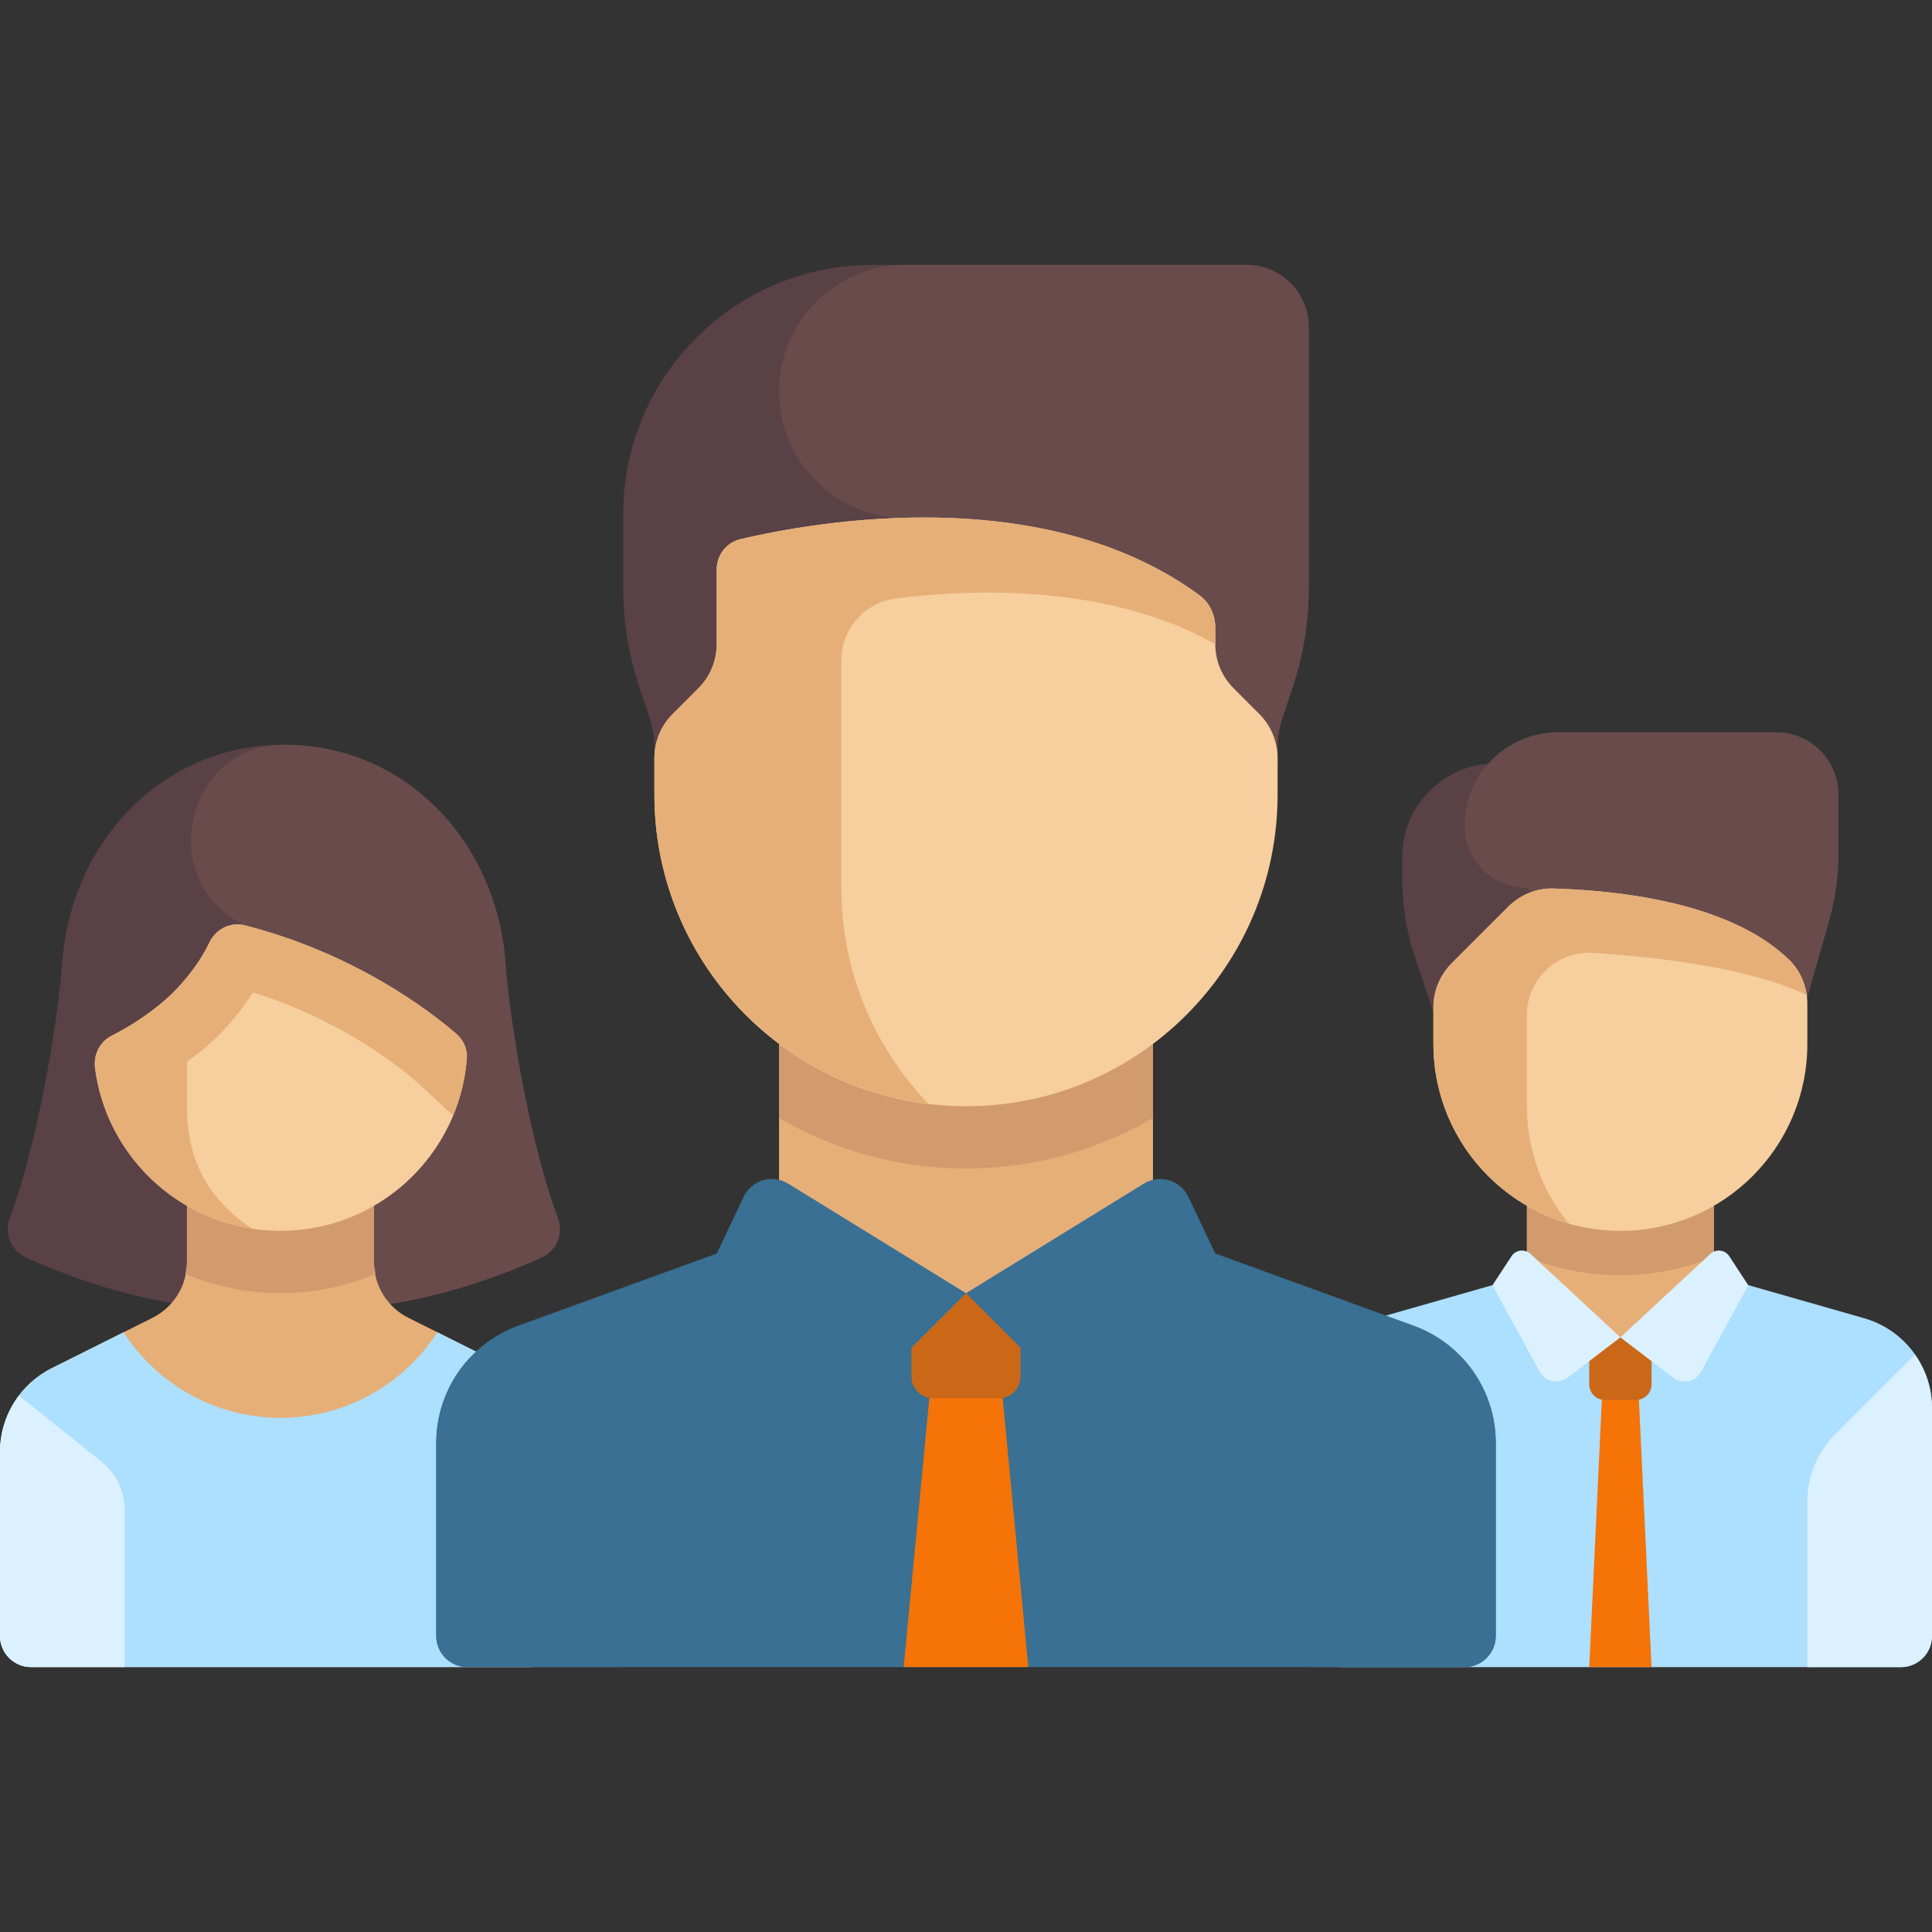 <svg width="56" height="56" viewBox="0 0 56 56" fill="none" xmlns="http://www.w3.org/2000/svg">
  <rect x="0" y="0" width="56" height="56" fill="#333333" stroke="none"/>
  <path d="M40.645 24.839V25.473C40.645 26.249 40.77 27.021 41.016 27.758L42.452 32.064H45.161V22.129H43.355C41.858 22.129 40.645 23.342 40.645 24.839Z" fill="#5A4146"/>
  <path d="M53.012 26.715L51.484 32.065L44.258 25.742C43.26 25.742 42.452 24.933 42.452 23.936C42.452 22.439 43.665 21.226 45.161 21.226H51.484C52.482 21.226 53.29 22.035 53.29 23.032V24.73C53.29 25.401 53.197 26.069 53.012 26.715Z" fill="#694B4B"/>
  <path d="M49.677 34.775H44.258V38.772H49.677V34.775Z" fill="#E6AF78"/>
  <path d="M44.258 36.433C45.096 36.774 46.009 36.965 46.968 36.965C47.926 36.965 48.84 36.774 49.677 36.433V34.774H44.258V36.433Z" fill="#D29B6E"/>
  <path d="M54.035 38.21L49.677 36.965L46.968 38.764L44.258 36.965L39.901 38.21C38.737 38.543 37.935 39.606 37.935 40.816V47.419C37.935 47.918 38.34 48.323 38.839 48.323H55.097C55.596 48.323 56 47.918 56 47.419V40.816C56 39.606 55.198 38.543 54.035 38.21Z" fill="#ADDFFF"/>
  <path d="M47.871 48.322H46.065L46.516 38.772H47.419L47.871 48.322Z" fill="#F57307"/>
  <path d="M46.968 35.677C43.975 35.677 41.548 33.251 41.548 30.258V29.2C41.548 28.721 41.739 28.261 42.077 27.922L43.715 26.285C44.062 25.938 44.536 25.738 45.027 25.754C47.914 25.845 50.469 26.463 51.867 27.828C52.209 28.162 52.387 28.629 52.387 29.107V30.258C52.387 33.251 49.961 35.677 46.968 35.677Z" fill="#F7CE9D"/>
  <path d="M44.258 29.424C44.258 28.382 45.133 27.554 46.173 27.62C47.996 27.736 50.702 28.041 52.362 28.84C52.308 28.459 52.144 28.099 51.867 27.828C50.469 26.463 47.914 25.845 45.027 25.754L45.026 25.754V25.754C44.536 25.738 44.062 25.938 43.715 26.285L42.078 27.922C41.739 28.261 41.548 28.721 41.548 29.2V30.258C41.548 32.729 43.204 34.81 45.466 35.462C44.713 34.533 44.258 33.354 44.258 32.064L44.258 29.424Z" fill="#E6AF78"/>
  <path d="M52.387 43.507C52.387 42.788 52.673 42.099 53.181 41.591L55.506 39.266C55.817 39.71 56 40.245 56 40.816V47.419C56 47.918 55.596 48.323 55.097 48.323H52.387V43.507Z" fill="#DCF1FF"/>
  <path d="M47.419 40.578H46.516C46.267 40.578 46.065 40.376 46.065 40.127V38.772H47.871V40.127C47.871 40.376 47.669 40.578 47.419 40.578Z" fill="#CA6818"/>
  <path d="M46.968 38.764L45.437 39.933C45.173 40.134 44.792 40.054 44.632 39.762L43.259 37.255L43.812 36.411C43.934 36.224 44.196 36.192 44.36 36.344L46.968 38.764Z" fill="#DCF1FF"/>
  <path d="M46.968 38.764L48.498 39.933C48.762 40.135 49.143 40.054 49.303 39.763L50.676 37.255L50.123 36.411C50.001 36.224 49.739 36.193 49.575 36.345L46.968 38.764Z" fill="#DCF1FF"/>
  <path d="M16.168 35.3C15.396 33.255 14.784 29.74 14.652 27.909C14.4 24.426 11.775 21.587 8.227 21.587C4.679 21.587 2.054 24.426 1.802 27.909C1.67 29.739 1.058 33.255 0.286 35.3C0.116 35.751 0.312 36.248 0.756 36.45C1.583 36.824 3.347 37.559 5.473 37.845H10.98C13.097 37.558 14.873 36.823 15.698 36.45C16.142 36.248 16.338 35.751 16.168 35.3Z" fill="#5A4146"/>
  <path d="M15.698 36.45C16.142 36.248 16.338 35.751 16.168 35.3C15.396 33.255 14.784 29.74 14.652 27.909C14.4 24.426 11.775 21.587 8.227 21.587C8.218 21.587 8.209 21.587 8.2 21.587C5.478 21.598 4.516 25.311 6.859 26.696C7 26.78 7.09 26.82 7.09 26.82L9.143 37.845H10.981C13.097 37.558 14.873 36.823 15.698 36.45Z" fill="#694B4B"/>
  <path d="M14.76 39.658L11.837 38.197C11.225 37.891 10.838 37.265 10.839 36.581L10.839 33.871H5.419V36.581C5.419 37.265 5.033 37.891 4.421 38.197L1.498 39.658C0.58 40.117 0 41.055 0 42.081V47.419C0 47.918 0.404 48.322 0.903 48.322H15.355C15.854 48.322 16.258 47.918 16.258 47.419V42.082C16.258 41.055 15.678 40.117 14.76 39.658Z" fill="#E6AF78"/>
  <path d="M8.129 37.484C9.102 37.484 10.033 37.283 10.887 36.926C10.865 36.812 10.839 36.699 10.839 36.581L10.839 33.871H5.419V36.581C5.419 36.7 5.393 36.814 5.371 36.928C6.225 37.283 7.156 37.484 8.129 37.484Z" fill="#D29B6E"/>
  <path d="M14.76 39.658L12.678 38.617C11.712 40.108 10.038 41.097 8.129 41.097C6.22 41.097 4.546 40.108 3.58 38.617L1.498 39.658C0.58 40.117 0 41.055 0 42.081V47.419C0 47.918 0.404 48.322 0.903 48.322H15.355C15.854 48.322 16.258 47.918 16.258 47.419V42.081C16.258 41.055 15.678 40.117 14.76 39.658Z" fill="#ADDFFF"/>
  <path d="M8.129 35.677C5.374 35.677 3.099 33.621 2.755 30.959C2.705 30.574 2.89 30.196 3.238 30.02C3.653 29.811 4.258 29.457 4.836 28.941C5.481 28.366 5.859 27.76 6.072 27.315C6.256 26.931 6.679 26.715 7.09 26.82C10.271 27.631 12.436 29.285 13.221 29.961C13.432 30.142 13.554 30.41 13.532 30.687C13.313 33.479 10.978 35.677 8.129 35.677Z" fill="#F7CE9D"/>
  <path d="M13.221 29.961C12.436 29.285 10.271 27.631 7.09 26.82C6.678 26.715 6.256 26.931 6.072 27.315C5.91 27.652 5.643 28.081 5.247 28.52C5.246 28.521 5.246 28.521 5.246 28.523C5.123 28.662 4.992 28.802 4.836 28.941C4.258 29.457 3.653 29.811 3.237 30.021C2.89 30.196 2.705 30.574 2.755 30.96C3.064 33.35 4.934 35.253 7.308 35.616C6.226 34.88 5.42 33.868 5.42 32.065V30.777C5.625 30.625 5.831 30.474 6.039 30.289C6.541 29.841 6.979 29.323 7.331 28.765C9.763 29.524 11.413 30.789 12.038 31.326C12.209 31.476 12.634 31.868 13.131 32.334C13.345 31.82 13.486 31.267 13.532 30.687C13.553 30.41 13.432 30.142 13.221 29.961Z" fill="#E6AF78"/>
  <path d="M0.551 40.453C0.203 40.915 0 41.482 0 42.081V47.419C0 47.918 0.404 48.322 0.903 48.322H3.613V43.771C3.613 43.223 3.363 42.703 2.935 42.361L0.551 40.453Z" fill="#DCF1FF"/>
  <path d="M40.977 38.425L33.419 35.677L28 37.484L22.581 35.677L15.024 38.425C13.596 38.945 12.645 40.302 12.645 41.821V47.419C12.645 47.918 13.05 48.322 13.549 48.322H42.452C42.951 48.322 43.355 47.918 43.355 47.419V41.821C43.355 40.301 42.405 38.945 40.977 38.425Z" fill="#397093"/>
  <path d="M27.054 39.29L26.194 48.322H29.806L28.946 39.29H27.054Z" fill="#F57307"/>
  <path d="M28.948 40.531H27.052C26.703 40.531 26.419 40.248 26.419 39.899V37.484H29.581V39.899C29.581 40.248 29.297 40.531 28.948 40.531Z" fill="#CA6818"/>
  <path d="M42.383 39.359C42.992 40.014 43.355 40.886 43.355 41.821V47.419C43.355 47.918 42.95 48.322 42.452 48.322H37.935V45.303C37.935 44.344 38.316 43.426 38.994 42.748L42.383 39.359Z" fill="#397093"/>
  <path d="M37.935 17.05V9.484C37.935 8.486 37.127 7.677 36.129 7.677H25.29C21.3 7.677 18.064 10.912 18.064 14.903V17.05C18.064 18.021 18.221 18.985 18.528 19.907L18.829 20.808C18.921 21.085 18.968 21.374 18.968 21.665V22.129H37.032V21.665C37.032 21.374 37.079 21.085 37.171 20.808L37.472 19.907C37.779 18.985 37.935 18.021 37.935 17.05Z" fill="#5A4146"/>
  <path d="M22.581 11.347C22.581 13.373 24.223 15.016 26.25 15.016H26.758L27.003 22.129H37.032V21.665C37.032 21.374 37.079 21.085 37.171 20.808L37.472 19.906C37.779 18.985 37.935 18.021 37.935 17.05V9.484C37.935 8.486 37.127 7.677 36.129 7.677H26.25C24.223 7.677 22.581 9.32 22.581 11.347Z" fill="#694B4B"/>
  <path d="M33.42 29.355H22.581V37.484H33.42V29.355Z" fill="#E6AF78"/>
  <path d="M22.581 32.409C24.176 33.333 26.023 33.871 28 33.871C29.977 33.871 31.824 33.333 33.419 32.409V29.355H22.581L22.581 32.409Z" fill="#D29B6E"/>
  <path d="M28 37.484L25.119 40.364C24.732 40.752 24.092 40.708 23.761 40.272L20.774 36.336L21.555 34.69C21.786 34.204 22.387 34.026 22.845 34.308L28 37.484Z" fill="#397093"/>
  <path d="M28 37.484L30.881 40.364C31.268 40.752 31.908 40.708 32.239 40.272L35.226 36.336L34.444 34.69C34.214 34.204 33.613 34.026 33.155 34.308L28 37.484Z" fill="#397093"/>
  <path d="M28 32.065C23.012 32.065 18.968 28.021 18.968 23.032V21.974C18.968 21.495 19.158 21.035 19.497 20.697L20.245 19.948C20.584 19.61 20.774 19.15 20.774 18.671V16.506C20.774 16.088 21.055 15.724 21.462 15.628C23.598 15.123 30.246 13.928 34.77 17.256C35.063 17.472 35.226 17.826 35.226 18.191V18.671C35.226 19.15 35.416 19.61 35.755 19.948L36.503 20.697C36.842 21.035 37.032 21.495 37.032 21.974V23.032C37.032 28.021 32.988 32.065 28 32.065Z" fill="#F7CE9D"/>
  <path d="M34.77 17.256C31.588 14.915 27.361 14.814 24.387 15.134C23.133 15.27 22.096 15.478 21.462 15.628C21.055 15.724 20.774 16.087 20.774 16.506V18.671C20.774 19.15 20.584 19.61 20.245 19.948L19.497 20.697C19.158 21.035 18.968 21.495 18.968 21.974V23.032C18.968 27.65 22.436 31.452 26.909 31.992C25.35 30.369 24.387 28.17 24.387 25.742V19.14C24.387 18.224 25.068 17.459 25.976 17.346C28.143 17.074 32.114 16.91 35.226 18.671V18.191C35.226 17.826 35.063 17.471 34.77 17.256Z" fill="#E6AF78"/>
  <path d="M13.617 39.359C13.008 40.014 12.645 40.886 12.645 41.821V47.419C12.645 47.918 13.05 48.322 13.549 48.322H18.065V45.303C18.065 44.344 17.684 43.426 17.006 42.748L13.617 39.359Z" fill="#397093"/>
</svg>
